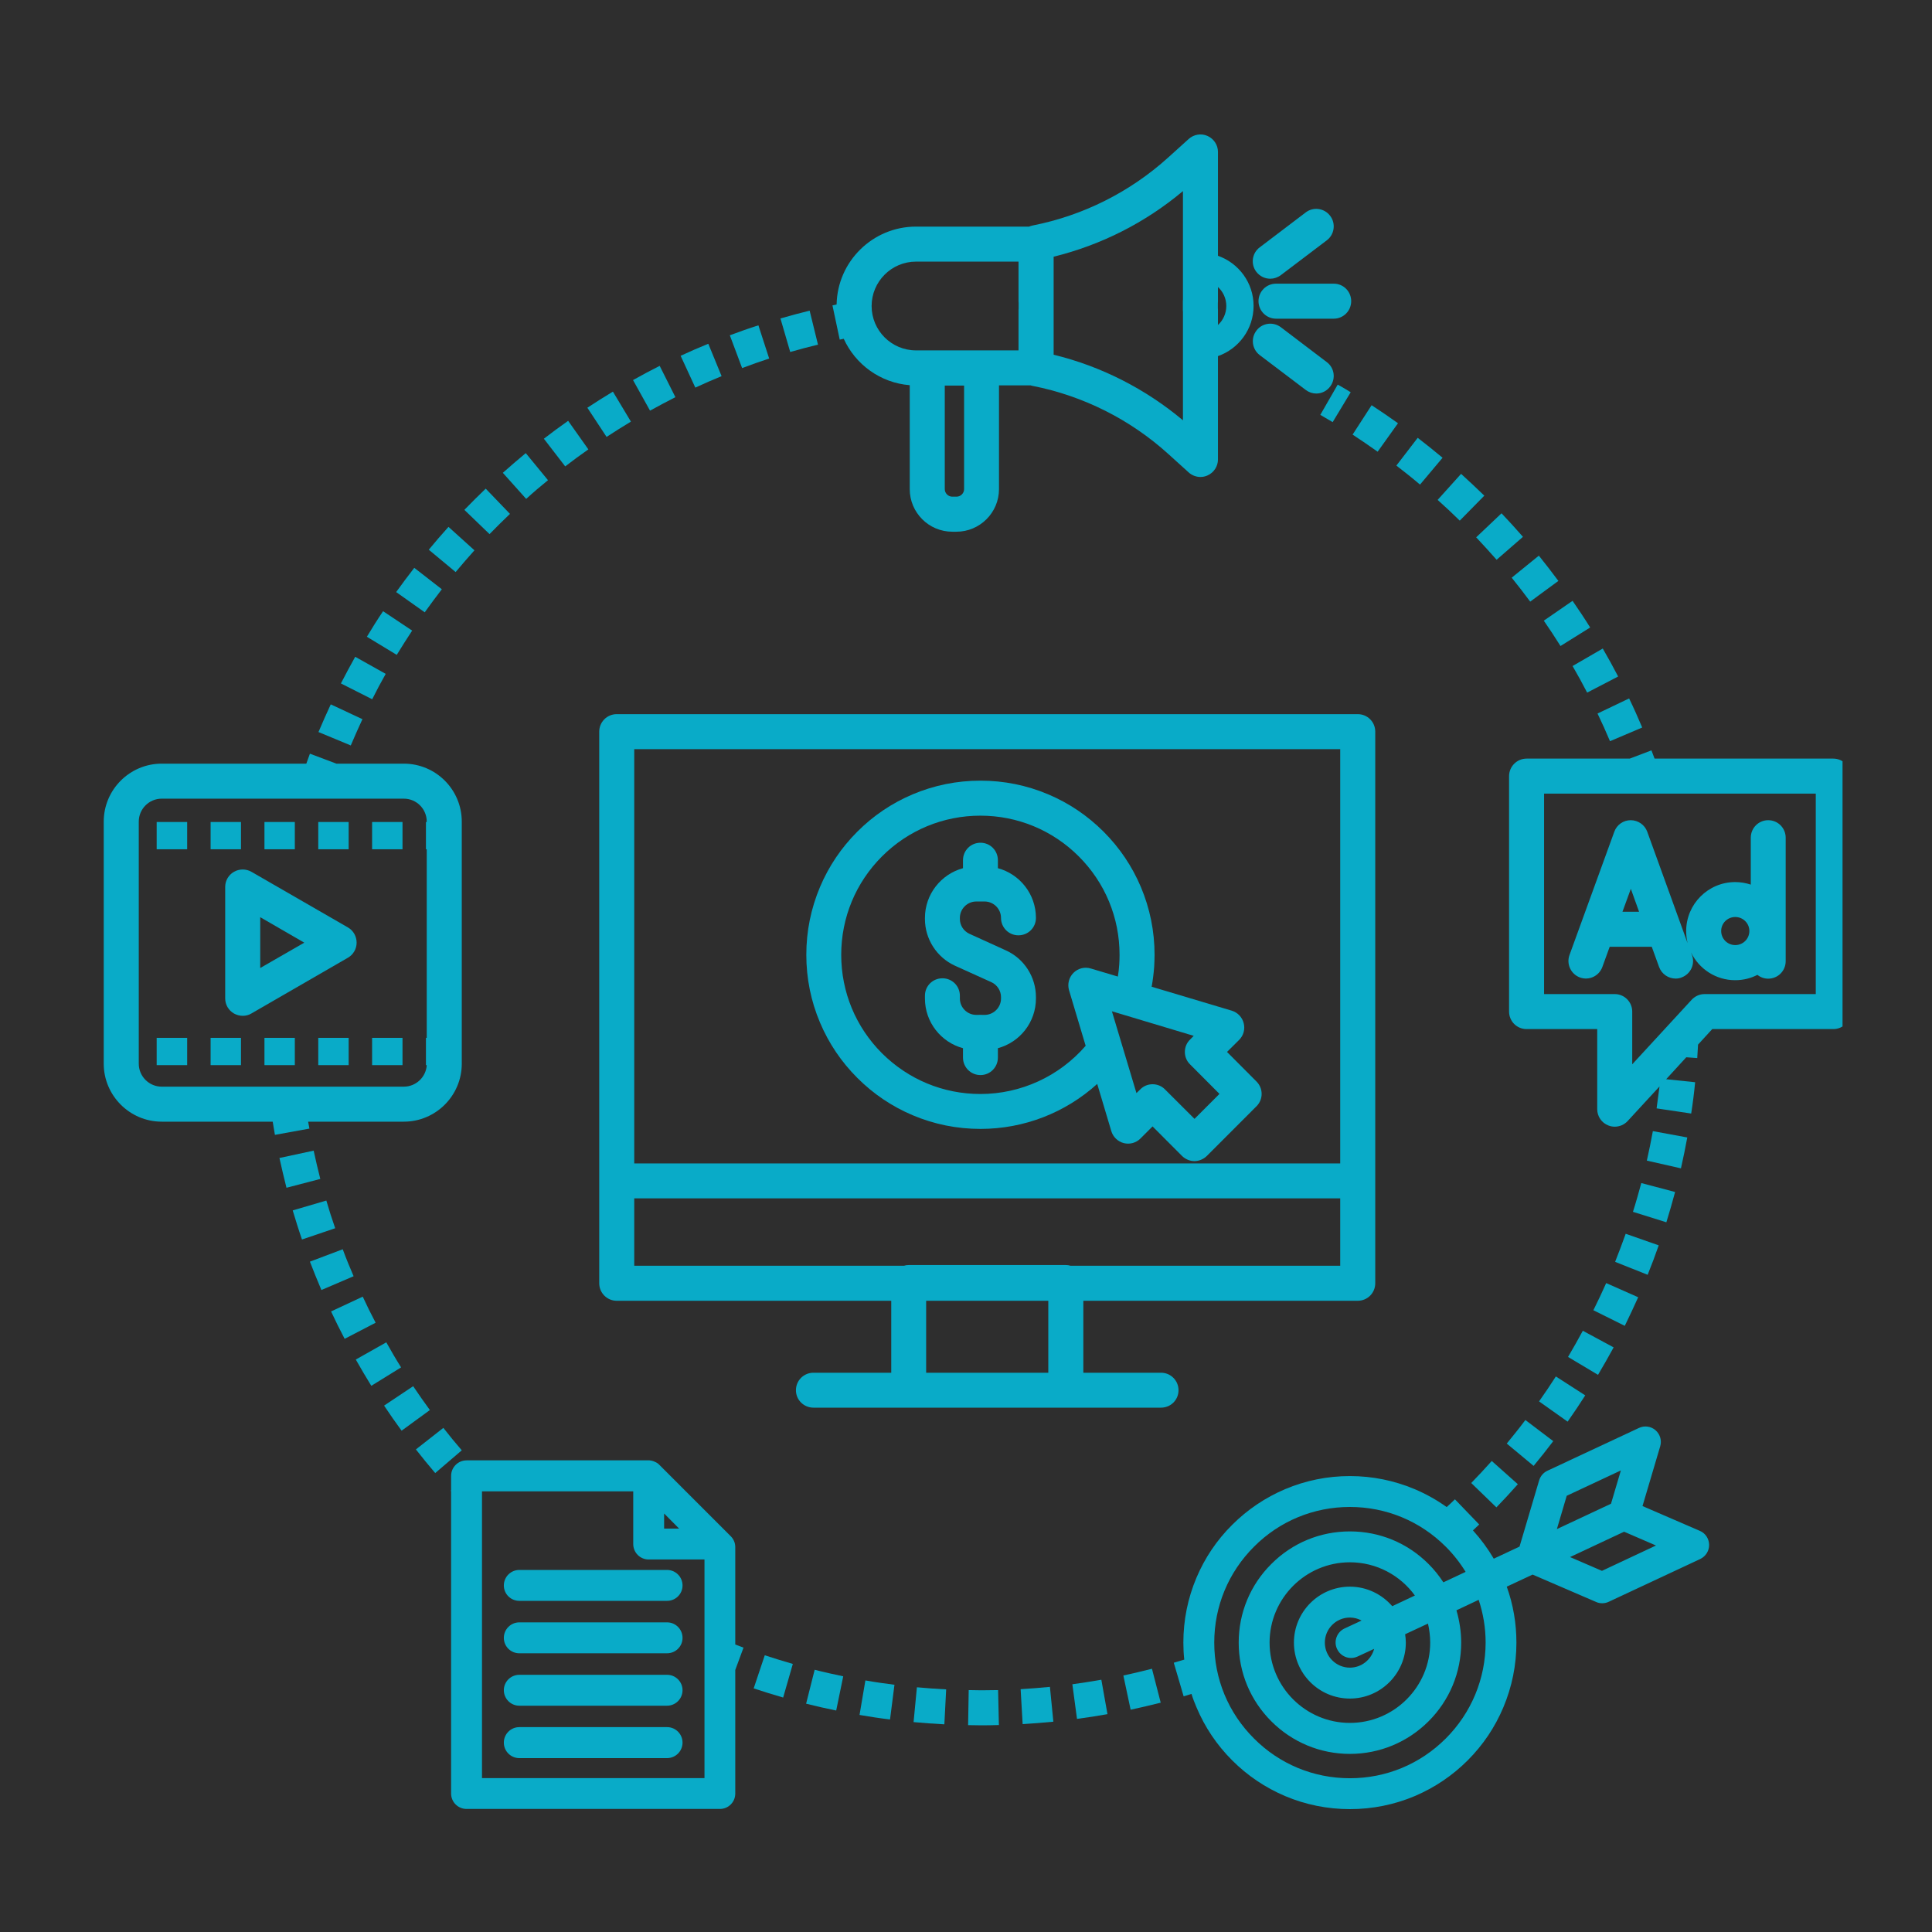 <svg xmlns="http://www.w3.org/2000/svg" xmlns:xlink="http://www.w3.org/1999/xlink" width="100" zoomAndPan="magnify" viewBox="0 0 75 75" height="100" preserveAspectRatio="xMidYMid meet" version="1.0"><defs><g/><clipPath id="433526ade4"><path d="M 58 29 L 71.527 29 L 71.527 44 L 58 44 Z M 58 29 " clip-rule="nonzero"/></clipPath><clipPath id="ccbd747d01"><path d="M 45 55 L 67 55 L 67 70.395 L 45 70.395 Z M 45 55 " clip-rule="nonzero"/></clipPath><clipPath id="0240d1dde7"><path d="M 32 5.145 L 49 5.145 L 49 21 L 32 21 Z M 32 5.145 " clip-rule="nonzero"/></clipPath><clipPath id="1a442a394b"><path d="M 4.027 29 L 18 29 L 18 45 L 4.027 45 Z M 4.027 29 " clip-rule="nonzero"/></clipPath><clipPath id="5e186ee768"><path d="M 17 56 L 29 56 L 29 70.395 L 17 70.395 Z M 17 56 " clip-rule="nonzero"/></clipPath></defs><rect x="-7.5" width="90" fill="#ffffff" y="-7.5" height="90" fill-opacity="1"/><rect x="-7.5" width="90" fill="#2e2e2e" y="-7.5" height="90" fill-opacity="1"/><path fill="#09abc8" d="M 48.855 11.691 C 48.855 12.066 49.16 12.371 49.535 12.371 L 51.777 12.371 C 52.152 12.371 52.453 12.066 52.453 11.691 C 52.453 11.316 52.152 11.012 51.777 11.012 L 49.535 11.012 C 49.16 11.012 48.855 11.316 48.855 11.691 Z M 48.855 11.691 " fill-opacity="1" fill-rule="nonzero"/><path fill="#09abc8" d="M 49.312 10.82 C 49.453 10.82 49.598 10.773 49.723 10.68 L 51.508 9.328 C 51.805 9.102 51.863 8.676 51.637 8.379 C 51.41 8.078 50.984 8.02 50.688 8.246 L 48.902 9.602 C 48.602 9.824 48.543 10.254 48.77 10.551 C 48.906 10.727 49.105 10.82 49.312 10.82 Z M 49.312 10.82 " fill-opacity="1" fill-rule="nonzero"/><path fill="#09abc8" d="M 51.508 14.059 L 49.723 12.703 C 49.422 12.477 48.996 12.535 48.773 12.836 C 48.547 13.133 48.605 13.559 48.902 13.785 L 50.688 15.137 C 50.812 15.23 50.953 15.277 51.098 15.277 C 51.301 15.277 51.504 15.184 51.637 15.004 C 51.863 14.707 51.805 14.281 51.508 14.059 Z M 51.508 14.059 " fill-opacity="1" fill-rule="nonzero"/><g clip-path="url(#433526ade4)"><path fill="#09abc8" d="M 71.168 29.449 L 64.23 29.449 C 64.191 29.344 64.148 29.234 64.109 29.129 L 63.266 29.449 L 59.262 29.449 C 58.887 29.449 58.582 29.754 58.582 30.129 L 58.582 39.27 C 58.582 39.648 58.887 39.949 59.262 39.949 L 62.004 39.949 L 62.004 43.059 C 62.004 43.34 62.176 43.59 62.438 43.691 C 62.516 43.723 62.602 43.738 62.684 43.738 C 62.871 43.738 63.055 43.66 63.184 43.52 L 64.422 42.176 C 64.387 42.461 64.348 42.746 64.309 43.027 L 65.652 43.227 C 65.715 42.824 65.766 42.418 65.805 42.012 L 64.68 41.895 L 65.461 41.043 L 65.887 41.074 C 65.898 40.902 65.91 40.727 65.918 40.551 L 66.469 39.949 L 71.168 39.949 C 71.543 39.949 71.844 39.648 71.844 39.27 L 71.844 30.129 C 71.844 29.754 71.543 29.449 71.168 29.449 Z M 70.488 38.59 L 66.168 38.59 C 65.98 38.59 65.801 38.672 65.672 38.809 L 63.363 41.316 L 63.363 39.27 C 63.363 38.895 63.059 38.59 62.684 38.59 L 59.941 38.59 L 59.941 30.809 L 70.488 30.809 Z M 70.488 38.59 " fill-opacity="1" fill-rule="nonzero"/></g><path fill="#09abc8" d="M 61.332 37.945 C 61.688 38.074 62.074 37.891 62.203 37.539 L 62.488 36.754 L 64.121 36.754 L 64.406 37.539 C 64.508 37.816 64.77 37.988 65.047 37.988 C 65.125 37.988 65.203 37.977 65.277 37.945 C 65.629 37.816 65.812 37.43 65.684 37.078 L 65.645 36.973 C 65.953 37.609 66.605 38.051 67.359 38.051 C 67.672 38.051 67.965 37.977 68.223 37.844 C 68.34 37.938 68.484 37.992 68.641 37.992 C 69.02 37.992 69.32 37.688 69.32 37.312 L 69.32 32.52 C 69.32 32.145 69.02 31.84 68.641 31.84 C 68.266 31.84 67.965 32.145 67.965 32.52 L 67.965 34.34 C 67.773 34.277 67.57 34.242 67.359 34.242 C 66.312 34.242 65.457 35.094 65.457 36.145 C 65.457 36.305 65.477 36.461 65.512 36.613 L 63.945 32.285 C 63.848 32.02 63.59 31.84 63.305 31.84 C 63.02 31.84 62.766 32.016 62.668 32.285 L 60.926 37.078 C 60.801 37.43 60.984 37.816 61.332 37.945 Z M 67.363 35.598 C 67.664 35.598 67.91 35.84 67.91 36.141 C 67.91 36.445 67.664 36.688 67.363 36.688 C 67.059 36.688 66.816 36.445 66.816 36.141 C 66.816 35.84 67.059 35.598 67.363 35.598 Z M 63.309 34.504 L 63.629 35.395 L 62.984 35.395 Z M 63.309 34.504 " fill-opacity="1" fill-rule="nonzero"/><path fill="#09abc8" d="M 13.508 36.004 L 9.762 33.844 C 9.551 33.723 9.293 33.723 9.082 33.844 C 8.871 33.965 8.742 34.188 8.742 34.43 L 8.742 38.758 C 8.742 39 8.871 39.223 9.082 39.344 C 9.188 39.402 9.305 39.434 9.422 39.434 C 9.539 39.434 9.656 39.406 9.758 39.344 L 13.504 37.18 C 13.715 37.059 13.844 36.836 13.844 36.594 C 13.844 36.352 13.719 36.125 13.508 36.004 Z M 10.102 37.578 L 10.102 35.605 L 11.812 36.594 Z M 10.102 37.578 " fill-opacity="1" fill-rule="nonzero"/><path fill="#09abc8" d="M 14.445 31.91 L 15.625 31.91 L 15.625 32.969 L 14.445 32.969 Z M 14.445 31.91 " fill-opacity="1" fill-rule="nonzero"/><path fill="#09abc8" d="M 6.082 31.91 L 7.266 31.91 L 7.266 32.969 L 6.082 32.969 Z M 6.082 31.91 " fill-opacity="1" fill-rule="nonzero"/><path fill="#09abc8" d="M 8.176 31.91 L 9.355 31.91 L 9.355 32.969 L 8.176 32.969 Z M 8.176 31.91 " fill-opacity="1" fill-rule="nonzero"/><path fill="#09abc8" d="M 12.355 31.91 L 13.535 31.91 L 13.535 32.969 L 12.355 32.969 Z M 12.355 31.91 " fill-opacity="1" fill-rule="nonzero"/><path fill="#09abc8" d="M 10.266 31.91 L 11.445 31.91 L 11.445 32.969 L 10.266 32.969 Z M 10.266 31.91 " fill-opacity="1" fill-rule="nonzero"/><path fill="#09abc8" d="M 10.266 40.289 L 11.445 40.289 L 11.445 41.348 L 10.266 41.348 Z M 10.266 40.289 " fill-opacity="1" fill-rule="nonzero"/><path fill="#09abc8" d="M 14.445 40.289 L 15.625 40.289 L 15.625 41.348 L 14.445 41.348 Z M 14.445 40.289 " fill-opacity="1" fill-rule="nonzero"/><path fill="#09abc8" d="M 8.176 40.289 L 9.355 40.289 L 9.355 41.348 L 8.176 41.348 Z M 8.176 40.289 " fill-opacity="1" fill-rule="nonzero"/><path fill="#09abc8" d="M 12.355 40.289 L 13.535 40.289 L 13.535 41.348 L 12.355 41.348 Z M 12.355 40.289 " fill-opacity="1" fill-rule="nonzero"/><path fill="#09abc8" d="M 6.082 40.289 L 7.266 40.289 L 7.266 41.348 L 6.082 41.348 Z M 6.082 40.289 " fill-opacity="1" fill-rule="nonzero"/><path fill="#09abc8" d="M 19.559 61.547 C 19.559 61.879 19.828 62.145 20.16 62.145 L 25.895 62.145 C 26.227 62.145 26.496 61.879 26.496 61.547 C 26.496 61.215 26.227 60.945 25.895 60.945 L 20.16 60.945 C 19.828 60.945 19.559 61.215 19.559 61.547 Z M 19.559 61.547 " fill-opacity="1" fill-rule="nonzero"/><path fill="#09abc8" d="M 25.898 62.98 L 20.16 62.98 C 19.828 62.98 19.559 63.25 19.559 63.582 C 19.559 63.914 19.828 64.18 20.16 64.18 L 25.895 64.18 C 26.227 64.18 26.496 63.914 26.496 63.582 C 26.496 63.25 26.227 62.98 25.898 62.98 Z M 25.898 62.98 " fill-opacity="1" fill-rule="nonzero"/><path fill="#09abc8" d="M 25.898 65.016 L 20.16 65.016 C 19.828 65.016 19.559 65.285 19.559 65.613 C 19.559 65.945 19.828 66.215 20.16 66.215 L 25.895 66.215 C 26.227 66.215 26.496 65.945 26.496 65.613 C 26.496 65.285 26.227 65.016 25.898 65.016 Z M 25.898 65.016 " fill-opacity="1" fill-rule="nonzero"/><path fill="#09abc8" d="M 25.898 67.047 L 20.16 67.047 C 19.828 67.047 19.559 67.316 19.559 67.648 C 19.559 67.98 19.828 68.25 20.16 68.25 L 25.895 68.25 C 26.227 68.25 26.496 67.98 26.496 67.648 C 26.496 67.316 26.227 67.047 25.898 67.047 Z M 25.898 67.047 " fill-opacity="1" fill-rule="nonzero"/><g clip-path="url(#ccbd747d01)"><path fill="#09abc8" d="M 65.984 59.426 L 63.762 58.465 L 64.449 56.145 C 64.516 55.918 64.445 55.676 64.266 55.52 C 64.09 55.367 63.836 55.332 63.621 55.434 L 60.07 57.094 C 59.914 57.168 59.801 57.301 59.75 57.465 L 58.988 60.039 L 57.988 60.508 C 57.758 60.117 57.488 59.75 57.18 59.41 C 57.262 59.336 57.344 59.258 57.422 59.18 L 56.48 58.203 C 56.375 58.305 56.27 58.406 56.16 58.504 C 55.773 58.227 55.359 57.996 54.918 57.809 C 54.121 57.473 53.273 57.301 52.402 57.301 C 51.527 57.301 50.684 57.473 49.887 57.809 C 49.117 58.137 48.426 58.602 47.832 59.195 C 47.234 59.789 46.77 60.48 46.445 61.25 C 46.109 62.047 45.938 62.895 45.938 63.766 C 45.938 63.988 45.949 64.211 45.973 64.426 C 45.836 64.469 45.699 64.508 45.566 64.547 L 45.949 65.852 C 46.047 65.82 46.152 65.793 46.254 65.758 C 46.309 65.938 46.375 66.109 46.449 66.281 C 46.773 67.051 47.238 67.742 47.832 68.336 C 48.426 68.93 49.117 69.395 49.887 69.723 C 50.684 70.059 51.531 70.23 52.402 70.23 C 53.277 70.23 54.125 70.059 54.922 69.723 C 55.691 69.395 56.383 68.93 56.977 68.336 C 57.57 67.742 58.035 67.051 58.359 66.281 C 58.695 65.484 58.867 64.637 58.867 63.766 C 58.867 63.016 58.742 62.289 58.492 61.594 L 59.496 61.125 L 61.961 62.188 C 62.035 62.223 62.117 62.238 62.199 62.238 C 62.285 62.238 62.371 62.219 62.453 62.18 L 66.004 60.52 C 66.215 60.418 66.352 60.203 66.348 59.969 C 66.344 59.73 66.203 59.516 65.984 59.426 Z M 56.125 67.488 C 55.129 68.484 53.809 69.031 52.402 69.031 C 50.996 69.031 49.672 68.484 48.68 67.488 C 47.684 66.496 47.137 65.176 47.137 63.766 C 47.137 62.359 47.684 61.039 48.68 60.043 C 49.672 59.047 50.996 58.5 52.402 58.5 C 53.809 58.5 55.129 59.047 56.125 60.043 C 56.422 60.34 56.68 60.668 56.895 61.02 L 56.031 61.426 C 55.867 61.172 55.676 60.934 55.457 60.715 C 54.641 59.898 53.559 59.449 52.402 59.449 C 51.25 59.449 50.164 59.898 49.352 60.715 C 48.535 61.527 48.086 62.613 48.086 63.766 C 48.086 64.922 48.535 66.004 49.352 66.82 C 50.164 67.633 51.25 68.086 52.402 68.086 C 53.559 68.086 54.641 67.633 55.457 66.82 C 56.273 66.004 56.723 64.922 56.723 63.766 C 56.723 63.336 56.656 62.914 56.539 62.512 L 57.402 62.105 C 57.578 62.637 57.672 63.191 57.672 63.766 C 57.668 65.172 57.117 66.496 56.125 67.488 Z M 51.906 64.016 C 52.008 64.234 52.223 64.363 52.449 64.363 C 52.531 64.363 52.617 64.344 52.703 64.305 L 53.344 64.008 C 53.234 64.426 52.855 64.738 52.402 64.738 C 51.867 64.738 51.43 64.301 51.43 63.766 C 51.43 63.23 51.867 62.793 52.402 62.793 C 52.566 62.793 52.723 62.836 52.855 62.91 L 52.191 63.219 C 51.895 63.359 51.762 63.719 51.906 64.016 Z M 52.402 61.594 C 51.203 61.594 50.23 62.57 50.23 63.766 C 50.23 64.965 51.203 65.938 52.402 65.938 C 53.598 65.938 54.574 64.965 54.574 63.766 C 54.574 63.656 54.562 63.547 54.547 63.441 L 55.434 63.027 C 55.488 63.266 55.52 63.512 55.52 63.766 C 55.52 65.484 54.121 66.883 52.402 66.883 C 50.684 66.883 49.285 65.484 49.285 63.766 C 49.285 62.047 50.684 60.648 52.402 60.648 C 53.438 60.648 54.359 61.156 54.926 61.938 L 54.047 62.352 C 53.648 61.891 53.059 61.594 52.402 61.594 Z M 60.82 58.066 L 62.922 57.082 L 62.539 58.375 L 60.438 59.359 Z M 62.188 60.98 L 60.949 60.445 L 63.047 59.461 L 64.285 59.996 Z M 62.188 60.98 " fill-opacity="1" fill-rule="nonzero"/></g><path fill="#09abc8" d="M 47.633 40.836 L 48.105 40.367 C 48.273 40.199 48.34 39.953 48.281 39.723 C 48.223 39.488 48.047 39.305 47.816 39.234 L 44.707 38.305 C 44.754 38.051 44.785 37.789 44.805 37.531 C 44.812 37.379 44.82 37.219 44.82 37.066 C 44.82 36.152 44.641 35.27 44.289 34.434 C 43.949 33.629 43.461 32.906 42.84 32.285 C 42.219 31.664 41.496 31.176 40.691 30.836 C 39.859 30.484 38.973 30.305 38.062 30.305 C 37.148 30.305 36.262 30.484 35.43 30.836 C 34.625 31.176 33.902 31.664 33.281 32.285 C 32.66 32.906 32.172 33.629 31.832 34.434 C 31.48 35.27 31.301 36.152 31.301 37.066 C 31.301 37.977 31.48 38.863 31.832 39.695 C 32.172 40.5 32.66 41.223 33.281 41.844 C 33.902 42.465 34.625 42.953 35.43 43.293 C 36.262 43.645 37.148 43.824 38.062 43.824 C 39.75 43.824 41.355 43.199 42.594 42.078 L 43.141 43.91 C 43.211 44.141 43.395 44.316 43.625 44.375 C 43.855 44.434 44.102 44.367 44.27 44.199 L 44.742 43.727 L 45.887 44.875 C 46.02 45.004 46.195 45.074 46.367 45.074 C 46.539 45.074 46.715 45.004 46.848 44.875 L 48.777 42.945 C 49.043 42.68 49.043 42.25 48.777 41.984 Z M 42.348 37.598 C 42.105 37.523 41.848 37.59 41.672 37.766 C 41.496 37.941 41.43 38.203 41.5 38.441 L 42.145 40.598 C 41.117 41.785 39.629 42.469 38.059 42.469 C 36.617 42.469 35.262 41.906 34.238 40.887 C 33.219 39.867 32.656 38.508 32.656 37.066 C 32.656 35.621 33.219 34.266 34.238 33.246 C 35.258 32.227 36.617 31.664 38.059 31.664 C 39.5 31.664 40.859 32.227 41.879 33.246 C 42.898 34.266 43.461 35.621 43.461 37.066 C 43.461 37.191 43.457 37.316 43.449 37.438 C 43.438 37.598 43.422 37.754 43.395 37.91 Z M 46.371 43.434 L 45.223 42.289 C 45.098 42.16 44.922 42.09 44.742 42.09 C 44.562 42.09 44.391 42.16 44.266 42.289 L 44.117 42.434 L 43.164 39.258 L 46.34 40.211 L 46.195 40.359 C 46.066 40.484 45.996 40.656 45.996 40.836 C 45.996 41.016 46.066 41.191 46.195 41.316 L 47.34 42.465 Z M 46.371 43.434 " fill-opacity="1" fill-rule="nonzero"/><path fill="#09abc8" d="M 37.898 34.996 L 38.223 34.996 C 38.57 34.996 38.859 35.281 38.859 35.633 C 38.859 36.008 39.16 36.309 39.535 36.309 C 39.914 36.309 40.215 36.008 40.215 35.633 C 40.215 34.711 39.59 33.934 38.738 33.703 L 38.738 33.395 C 38.738 33.016 38.438 32.715 38.062 32.715 C 37.684 32.715 37.383 33.016 37.383 33.395 L 37.383 33.703 C 36.535 33.934 35.906 34.711 35.906 35.633 L 35.906 35.676 C 35.906 36.453 36.363 37.164 37.07 37.488 L 38.488 38.129 C 38.711 38.234 38.859 38.457 38.859 38.707 L 38.859 38.762 C 38.859 39.113 38.57 39.398 38.223 39.398 L 38.145 39.398 C 38.117 39.398 38.09 39.395 38.062 39.395 C 38.031 39.395 38.004 39.398 37.977 39.398 L 37.898 39.398 C 37.551 39.398 37.262 39.113 37.262 38.762 L 37.262 38.652 C 37.262 38.277 36.961 37.977 36.586 37.977 C 36.207 37.977 35.906 38.277 35.906 38.652 L 35.906 38.762 C 35.906 39.684 36.531 40.461 37.383 40.691 L 37.383 41.055 C 37.383 41.43 37.684 41.734 38.062 41.734 C 38.438 41.734 38.738 41.43 38.738 41.055 L 38.738 40.691 C 39.59 40.461 40.215 39.684 40.215 38.762 L 40.215 38.707 C 40.215 37.926 39.758 37.215 39.051 36.895 L 37.633 36.25 C 37.41 36.148 37.262 35.922 37.262 35.676 L 37.262 35.633 C 37.262 35.281 37.551 34.996 37.898 34.996 Z M 37.898 34.996 " fill-opacity="1" fill-rule="nonzero"/><path fill="#09abc8" d="M 45.07 53.289 L 42.055 53.289 L 42.055 50.496 L 52.707 50.496 C 53.086 50.496 53.387 50.191 53.387 49.816 L 53.387 28.402 C 53.387 28.027 53.086 27.723 52.707 27.723 L 23.941 27.723 C 23.566 27.723 23.262 28.027 23.262 28.402 L 23.262 49.816 C 23.262 50.191 23.566 50.496 23.941 50.496 L 34.598 50.496 L 34.598 53.289 L 31.578 53.289 C 31.203 53.289 30.898 53.59 30.898 53.969 C 30.898 54.344 31.203 54.645 31.578 54.645 L 45.07 54.645 C 45.449 54.645 45.75 54.344 45.75 53.969 C 45.75 53.59 45.445 53.289 45.07 53.289 Z M 24.621 29.082 L 52.027 29.082 L 52.027 45.164 L 24.621 45.164 Z M 40.695 53.289 L 35.953 53.289 L 35.953 50.496 L 40.695 50.496 Z M 41.375 49.109 L 35.277 49.109 C 35.211 49.109 35.148 49.117 35.09 49.137 L 24.621 49.137 L 24.621 46.52 L 52.027 46.52 L 52.027 49.137 L 41.562 49.137 C 41.5 49.117 41.438 49.109 41.375 49.109 Z M 41.375 49.109 " fill-opacity="1" fill-rule="nonzero"/><path fill="#09abc8" d="M 16 24.48 L 14.871 23.727 C 14.652 24.051 14.441 24.387 14.242 24.719 L 15.402 25.422 C 15.598 25.102 15.797 24.789 16 24.48 Z M 16 24.48 " fill-opacity="1" fill-rule="nonzero"/><path fill="#09abc8" d="M 19.797 19.949 L 18.855 18.969 C 18.578 19.234 18.297 19.516 18.027 19.793 L 19.004 20.734 C 19.262 20.469 19.527 20.207 19.797 19.949 Z M 19.797 19.949 " fill-opacity="1" fill-rule="nonzero"/><path fill="#09abc8" d="M 21.273 18.641 L 20.41 17.59 C 20.109 17.84 19.809 18.098 19.52 18.355 L 20.426 19.367 C 20.699 19.117 20.984 18.875 21.273 18.641 Z M 21.273 18.641 " fill-opacity="1" fill-rule="nonzero"/><path fill="#09abc8" d="M 14.07 27.918 L 12.84 27.344 C 12.676 27.695 12.516 28.059 12.363 28.418 L 13.617 28.938 C 13.762 28.598 13.914 28.254 14.07 27.918 Z M 14.07 27.918 " fill-opacity="1" fill-rule="nonzero"/><path fill="#09abc8" d="M 18.418 21.363 L 17.41 20.453 C 17.148 20.742 16.891 21.043 16.645 21.34 L 17.688 22.207 C 17.926 21.922 18.172 21.637 18.418 21.363 Z M 18.418 21.363 " fill-opacity="1" fill-rule="nonzero"/><path fill="#09abc8" d="M 14.973 26.16 L 13.789 25.496 C 13.598 25.836 13.414 26.184 13.234 26.531 L 14.449 27.145 C 14.613 26.816 14.789 26.484 14.973 26.16 Z M 14.973 26.16 " fill-opacity="1" fill-rule="nonzero"/><path fill="#09abc8" d="M 28.012 14.602 L 27.496 13.344 C 27.137 13.492 26.773 13.648 26.422 13.812 L 26.992 15.047 C 27.328 14.891 27.672 14.742 28.012 14.602 Z M 28.012 14.602 " fill-opacity="1" fill-rule="nonzero"/><path fill="#09abc8" d="M 31.754 13.379 L 31.43 12.059 C 31.051 12.152 30.672 12.254 30.297 12.363 L 30.676 13.664 C 31.031 13.562 31.395 13.465 31.754 13.379 Z M 31.754 13.379 " fill-opacity="1" fill-rule="nonzero"/><path fill="#09abc8" d="M 26.219 15.418 L 25.609 14.203 C 25.262 14.379 24.914 14.562 24.574 14.754 L 25.234 15.941 C 25.559 15.762 25.891 15.586 26.219 15.418 Z M 26.219 15.418 " fill-opacity="1" fill-rule="nonzero"/><path fill="#09abc8" d="M 17.152 22.875 L 16.082 22.043 C 15.844 22.352 15.605 22.668 15.379 22.984 L 16.488 23.77 C 16.703 23.469 16.926 23.168 17.152 22.875 Z M 17.152 22.875 " fill-opacity="1" fill-rule="nonzero"/><path fill="#09abc8" d="M 29.859 13.918 L 29.441 12.629 C 29.07 12.746 28.699 12.879 28.332 13.016 L 28.809 14.289 C 29.156 14.156 29.508 14.035 29.859 13.918 Z M 29.859 13.918 " fill-opacity="1" fill-rule="nonzero"/><path fill="#09abc8" d="M 22.84 17.445 L 22.055 16.336 C 21.738 16.559 21.422 16.793 21.113 17.031 L 21.941 18.105 C 22.234 17.879 22.539 17.656 22.84 17.445 Z M 22.84 17.445 " fill-opacity="1" fill-rule="nonzero"/><path fill="#09abc8" d="M 24.492 16.367 L 23.793 15.203 C 23.461 15.402 23.129 15.613 22.801 15.828 L 23.547 16.961 C 23.855 16.758 24.176 16.559 24.492 16.367 Z M 24.492 16.367 " fill-opacity="1" fill-rule="nonzero"/><g clip-path="url(#0240d1dde7)"><path fill="#09abc8" d="M 32.754 13.152 C 33.207 14.148 34.176 14.863 35.316 14.953 L 35.316 18.988 C 35.316 19.898 36.055 20.641 36.969 20.641 L 37.129 20.641 C 38.039 20.641 38.781 19.898 38.781 18.988 L 38.781 14.961 L 40.012 14.961 C 40.035 14.969 40.062 14.977 40.086 14.98 C 42.051 15.367 43.871 16.281 45.355 17.625 L 46.145 18.34 C 46.27 18.453 46.434 18.516 46.602 18.516 C 46.695 18.516 46.789 18.496 46.875 18.457 C 47.121 18.348 47.281 18.105 47.281 17.836 L 47.281 13.824 C 48.086 13.543 48.664 12.777 48.664 11.875 C 48.664 10.977 48.086 10.211 47.281 9.93 L 47.281 5.898 C 47.281 5.629 47.121 5.387 46.875 5.277 C 46.633 5.168 46.344 5.215 46.145 5.395 L 45.355 6.109 C 43.871 7.453 42.051 8.367 40.086 8.754 C 40.039 8.766 39.992 8.777 39.945 8.797 L 35.559 8.797 C 33.879 8.797 32.508 10.148 32.477 11.82 C 32.422 11.832 32.367 11.844 32.316 11.855 L 32.598 13.184 C 32.648 13.176 32.703 13.164 32.754 13.152 Z M 47.277 11.781 C 47.281 11.754 47.281 11.727 47.281 11.695 L 47.281 11.141 C 47.48 11.324 47.605 11.586 47.605 11.879 C 47.605 12.168 47.48 12.434 47.281 12.617 L 47.281 12.039 C 47.281 12.012 47.281 11.984 47.277 11.957 Z M 40.902 12.039 L 40.902 9.965 C 42.746 9.512 44.465 8.641 45.922 7.418 L 45.922 11.613 C 45.922 11.637 45.918 11.668 45.918 11.695 L 45.918 12.039 C 45.918 12.066 45.922 12.094 45.922 12.121 L 45.922 16.316 C 44.465 15.094 42.746 14.219 40.902 13.77 Z M 37.426 18.988 C 37.426 19.148 37.293 19.281 37.129 19.281 L 36.969 19.281 C 36.809 19.281 36.676 19.148 36.676 18.988 L 36.676 14.969 L 37.426 14.969 Z M 35.559 10.156 L 39.539 10.156 L 39.539 11.695 C 39.539 11.719 39.543 11.738 39.543 11.762 L 39.543 11.977 C 39.543 11.996 39.539 12.02 39.539 12.039 L 39.539 13.602 L 35.559 13.602 C 34.609 13.602 33.836 12.832 33.836 11.879 C 33.836 10.93 34.609 10.156 35.559 10.156 Z M 35.559 10.156 " fill-opacity="1" fill-rule="nonzero"/></g><path fill="#09abc8" d="M 12.176 44.668 L 10.848 44.953 C 10.934 45.336 11.023 45.727 11.121 46.109 L 12.434 45.766 C 12.344 45.406 12.254 45.035 12.176 44.668 Z M 12.176 44.668 " fill-opacity="1" fill-rule="nonzero"/><path fill="#09abc8" d="M 14.082 50.336 L 12.852 50.91 C 13.02 51.266 13.195 51.625 13.379 51.973 L 14.582 51.348 C 14.406 51.016 14.238 50.676 14.082 50.336 Z M 14.082 50.336 " fill-opacity="1" fill-rule="nonzero"/><path fill="#09abc8" d="M 12.668 46.605 L 11.363 46.988 C 11.477 47.367 11.594 47.746 11.723 48.117 L 13.012 47.68 C 12.887 47.324 12.773 46.965 12.668 46.605 Z M 12.668 46.605 " fill-opacity="1" fill-rule="nonzero"/><path fill="#09abc8" d="M 13.305 48.496 L 12.031 48.977 C 12.172 49.348 12.324 49.715 12.477 50.078 L 13.727 49.543 C 13.578 49.199 13.434 48.848 13.305 48.496 Z M 13.305 48.496 " fill-opacity="1" fill-rule="nonzero"/><path fill="#09abc8" d="M 16.039 53.812 L 14.91 54.566 C 15.129 54.895 15.359 55.223 15.59 55.539 L 16.688 54.738 C 16.465 54.434 16.25 54.125 16.039 53.812 Z M 16.039 53.812 " fill-opacity="1" fill-rule="nonzero"/><path fill="#09abc8" d="M 17.211 55.43 L 16.145 56.266 C 16.387 56.574 16.637 56.883 16.895 57.184 L 17.926 56.301 C 17.684 56.02 17.441 55.727 17.211 55.43 Z M 17.211 55.43 " fill-opacity="1" fill-rule="nonzero"/><path fill="#09abc8" d="M 14.996 52.109 L 13.812 52.777 C 14.004 53.117 14.207 53.461 14.414 53.797 L 15.57 53.082 C 15.371 52.766 15.18 52.438 14.996 52.109 Z M 14.996 52.109 " fill-opacity="1" fill-rule="nonzero"/><g clip-path="url(#1a442a394b)"><path fill="#09abc8" d="M 11.961 43.543 L 15.676 43.543 C 16.918 43.543 17.926 42.531 17.926 41.293 L 17.926 31.895 C 17.926 30.652 16.918 29.645 15.676 29.645 L 13.059 29.645 L 12.031 29.258 C 11.984 29.387 11.938 29.516 11.891 29.645 L 6.277 29.645 C 5.039 29.645 4.027 30.652 4.027 31.895 L 4.027 41.293 C 4.027 42.531 5.039 43.543 6.277 43.543 L 10.586 43.543 C 10.613 43.711 10.645 43.883 10.672 44.055 L 12.012 43.812 C 11.996 43.727 11.977 43.633 11.961 43.543 Z M 6.277 42.184 C 5.785 42.184 5.387 41.781 5.387 41.293 L 5.387 31.895 C 5.387 31.402 5.789 31.004 6.277 31.004 L 15.676 31.004 C 16.168 31.004 16.566 31.402 16.566 31.895 L 16.566 31.91 L 16.535 31.91 L 16.535 32.969 L 16.566 32.969 L 16.566 40.289 L 16.535 40.289 L 16.535 41.348 L 16.566 41.348 C 16.539 41.812 16.148 42.184 15.676 42.184 Z M 6.277 42.184 " fill-opacity="1" fill-rule="nonzero"/></g><path fill="#09abc8" d="M 38.098 65.617 C 37.934 65.617 37.77 65.613 37.605 65.609 L 37.582 66.969 C 37.754 66.973 37.926 66.977 38.098 66.977 C 38.324 66.977 38.555 66.973 38.777 66.965 L 38.746 65.609 C 38.531 65.613 38.312 65.617 38.098 65.617 Z M 38.098 65.617 " fill-opacity="1" fill-rule="nonzero"/><path fill="#09abc8" d="M 43.609 65.043 L 43.891 66.371 C 44.281 66.285 44.672 66.195 45.059 66.098 L 44.719 64.781 C 44.355 64.875 43.98 64.961 43.609 65.043 Z M 43.609 65.043 " fill-opacity="1" fill-rule="nonzero"/><path fill="#09abc8" d="M 41.629 65.383 L 41.809 66.727 C 42.199 66.676 42.598 66.613 42.992 66.543 L 42.754 65.207 C 42.379 65.273 42 65.332 41.629 65.383 Z M 41.629 65.383 " fill-opacity="1" fill-rule="nonzero"/><path fill="#09abc8" d="M 33.367 66.574 C 33.758 66.641 34.156 66.703 34.551 66.75 L 34.723 65.402 C 34.348 65.355 33.969 65.301 33.594 65.234 Z M 33.367 66.574 " fill-opacity="1" fill-rule="nonzero"/><path fill="#09abc8" d="M 35.465 66.852 C 35.863 66.887 36.262 66.918 36.66 66.938 L 36.73 65.582 C 36.352 65.562 35.969 65.535 35.594 65.5 Z M 35.465 66.852 " fill-opacity="1" fill-rule="nonzero"/><path fill="#09abc8" d="M 31.293 66.137 C 31.68 66.234 32.07 66.324 32.461 66.402 L 32.734 65.074 C 32.363 64.996 31.988 64.914 31.625 64.82 Z M 31.293 66.137 " fill-opacity="1" fill-rule="nonzero"/><path fill="#09abc8" d="M 39.621 65.574 L 39.699 66.93 C 40.094 66.906 40.496 66.875 40.891 66.836 L 40.758 65.484 C 40.379 65.52 40 65.551 39.621 65.574 Z M 39.621 65.574 " fill-opacity="1" fill-rule="nonzero"/><path fill="#09abc8" d="M 29.258 65.543 C 29.637 65.668 30.023 65.789 30.402 65.898 L 30.777 64.594 C 30.414 64.488 30.047 64.375 29.688 64.258 Z M 29.258 65.543 " fill-opacity="1" fill-rule="nonzero"/><g clip-path="url(#5e186ee768)"><path fill="#09abc8" d="M 28.543 60.059 C 28.543 59.898 28.48 59.746 28.367 59.637 L 25.602 56.871 C 25.594 56.863 25.582 56.852 25.574 56.844 C 25.57 56.844 25.566 56.84 25.566 56.836 C 25.559 56.828 25.547 56.82 25.539 56.812 C 25.535 56.812 25.535 56.812 25.535 56.809 C 25.523 56.805 25.512 56.797 25.504 56.789 C 25.5 56.789 25.496 56.785 25.492 56.785 C 25.484 56.777 25.477 56.77 25.465 56.766 C 25.461 56.766 25.461 56.766 25.461 56.766 C 25.449 56.758 25.438 56.754 25.426 56.75 C 25.422 56.746 25.422 56.746 25.418 56.746 C 25.406 56.738 25.395 56.734 25.383 56.73 C 25.383 56.73 25.383 56.73 25.379 56.73 C 25.367 56.727 25.355 56.719 25.344 56.715 C 25.34 56.715 25.336 56.715 25.332 56.715 C 25.32 56.711 25.312 56.707 25.297 56.703 C 25.297 56.703 25.297 56.703 25.293 56.703 C 25.281 56.703 25.27 56.699 25.258 56.699 C 25.254 56.699 25.25 56.699 25.246 56.695 C 25.234 56.695 25.223 56.695 25.211 56.691 C 25.211 56.691 25.207 56.691 25.207 56.691 C 25.195 56.691 25.184 56.691 25.176 56.691 L 18.113 56.691 C 17.781 56.691 17.512 56.961 17.512 57.293 L 17.512 57.852 L 17.496 57.867 C 17.5 57.875 17.508 57.879 17.512 57.887 L 17.512 69.625 C 17.512 69.957 17.781 70.223 18.113 70.223 L 27.945 70.223 C 28.277 70.223 28.543 69.957 28.543 69.625 L 28.543 64.828 L 28.863 63.961 C 28.758 63.922 28.652 63.883 28.543 63.84 Z M 25.781 58.754 L 26.363 59.34 L 25.781 59.34 Z M 27.344 69.027 L 18.711 69.027 L 18.711 57.895 L 24.582 57.895 L 24.582 59.938 C 24.582 60.27 24.848 60.539 25.18 60.539 L 27.348 60.539 L 27.348 69.027 Z M 27.344 69.027 " fill-opacity="1" fill-rule="nonzero"/></g><path fill="#09abc8" d="M 62.699 48.984 L 63.961 49.488 C 64.113 49.113 64.258 48.727 64.391 48.344 L 63.109 47.895 C 62.98 48.258 62.84 48.625 62.699 48.984 Z M 62.699 48.984 " fill-opacity="1" fill-rule="nonzero"/><path fill="#09abc8" d="M 60.871 52.676 L 62.035 53.371 C 62.242 53.023 62.445 52.664 62.641 52.305 L 61.445 51.66 C 61.262 52 61.066 52.344 60.871 52.676 Z M 60.871 52.676 " fill-opacity="1" fill-rule="nonzero"/><path fill="#09abc8" d="M 61.855 50.863 L 63.074 51.469 C 63.254 51.102 63.426 50.73 63.594 50.359 L 62.352 49.809 C 62.195 50.164 62.027 50.516 61.855 50.863 Z M 61.855 50.863 " fill-opacity="1" fill-rule="nonzero"/><path fill="#09abc8" d="M 63.391 47.043 L 64.688 47.449 C 64.809 47.059 64.922 46.664 65.027 46.273 L 63.715 45.926 C 63.613 46.297 63.508 46.676 63.391 47.043 Z M 63.391 47.043 " fill-opacity="1" fill-rule="nonzero"/><path fill="#09abc8" d="M 65.5 44.156 L 64.164 43.91 C 64.094 44.293 64.016 44.676 63.93 45.055 L 65.254 45.355 C 65.344 44.961 65.426 44.555 65.5 44.156 Z M 65.5 44.156 " fill-opacity="1" fill-rule="nonzero"/><path fill="#09abc8" d="M 59.746 54.402 L 60.855 55.188 C 61.09 54.855 61.32 54.512 61.539 54.168 L 60.398 53.434 C 60.188 53.762 59.969 54.086 59.746 54.402 Z M 59.746 54.402 " fill-opacity="1" fill-rule="nonzero"/><path fill="#09abc8" d="M 58.492 56.039 L 59.535 56.906 C 59.793 56.594 60.051 56.27 60.297 55.945 L 59.215 55.125 C 58.984 55.434 58.738 55.738 58.492 56.039 Z M 58.492 56.039 " fill-opacity="1" fill-rule="nonzero"/><path fill="#09abc8" d="M 57.113 57.57 L 58.09 58.516 C 58.371 58.227 58.652 57.922 58.922 57.617 L 57.91 56.715 C 57.648 57.008 57.383 57.293 57.113 57.57 Z M 57.113 57.57 " fill-opacity="1" fill-rule="nonzero"/><path fill="#09abc8" d="M 52.434 15.227 C 52.27 15.125 52.098 15.023 51.93 14.93 L 51.254 16.105 C 51.414 16.199 51.578 16.293 51.734 16.387 Z M 52.434 15.227 " fill-opacity="1" fill-rule="nonzero"/><path fill="#09abc8" d="M 60.578 25.078 L 61.73 24.359 C 61.512 24.008 61.281 23.664 61.047 23.324 L 59.93 24.094 C 60.152 24.414 60.371 24.746 60.578 25.078 Z M 60.578 25.078 " fill-opacity="1" fill-rule="nonzero"/><path fill="#09abc8" d="M 61.613 26.887 L 62.816 26.262 C 62.625 25.895 62.426 25.531 62.219 25.176 L 61.047 25.855 C 61.242 26.191 61.434 26.539 61.613 26.887 Z M 61.613 26.887 " fill-opacity="1" fill-rule="nonzero"/><path fill="#09abc8" d="M 59.402 23.355 L 60.496 22.551 C 60.25 22.219 59.996 21.891 59.738 21.57 L 58.684 22.426 C 58.93 22.73 59.172 23.043 59.402 23.355 Z M 59.402 23.355 " fill-opacity="1" fill-rule="nonzero"/><path fill="#09abc8" d="M 62.5 28.773 L 63.75 28.242 C 63.59 27.863 63.422 27.484 63.242 27.113 L 62.016 27.699 C 62.184 28.051 62.348 28.41 62.5 28.773 Z M 62.5 28.773 " fill-opacity="1" fill-rule="nonzero"/><path fill="#09abc8" d="M 55.125 18.812 L 56 17.77 C 55.688 17.508 55.359 17.246 55.035 16.996 L 54.207 18.074 C 54.516 18.312 54.828 18.559 55.125 18.812 Z M 55.125 18.812 " fill-opacity="1" fill-rule="nonzero"/><path fill="#09abc8" d="M 56.668 20.211 L 57.621 19.242 C 57.328 18.957 57.023 18.672 56.719 18.395 L 55.809 19.406 C 56.102 19.668 56.391 19.938 56.668 20.211 Z M 56.668 20.211 " fill-opacity="1" fill-rule="nonzero"/><path fill="#09abc8" d="M 54.27 16.43 C 53.934 16.191 53.59 15.953 53.246 15.73 L 52.508 16.871 C 52.836 17.086 53.16 17.309 53.48 17.535 Z M 54.27 16.43 " fill-opacity="1" fill-rule="nonzero"/><path fill="#09abc8" d="M 58.098 21.73 L 59.121 20.84 C 58.852 20.531 58.57 20.223 58.289 19.926 L 57.305 20.859 C 57.574 21.145 57.84 21.438 58.098 21.73 Z M 58.098 21.73 " fill-opacity="1" fill-rule="nonzero"/><g fill="#2e2e2e" fill-opacity="1"><g transform="translate(36.873, 73.855)"><g><path d="M 0.203 0 L 0.203 -0.281 L 0.984 -0.281 L 0.984 -2.469 L 0.938 -2.469 C 0.812 -2.406 0.703 -2.359 0.609 -2.328 C 0.516 -2.297 0.391 -2.266 0.234 -2.234 L 0.234 -2.547 C 0.391 -2.578 0.535 -2.617 0.672 -2.672 C 0.816 -2.723 0.945 -2.785 1.062 -2.859 L 1.312 -2.859 L 1.312 -0.281 L 2.016 -0.281 L 2.016 0 Z M 0.203 0 "/></g></g></g></svg>
